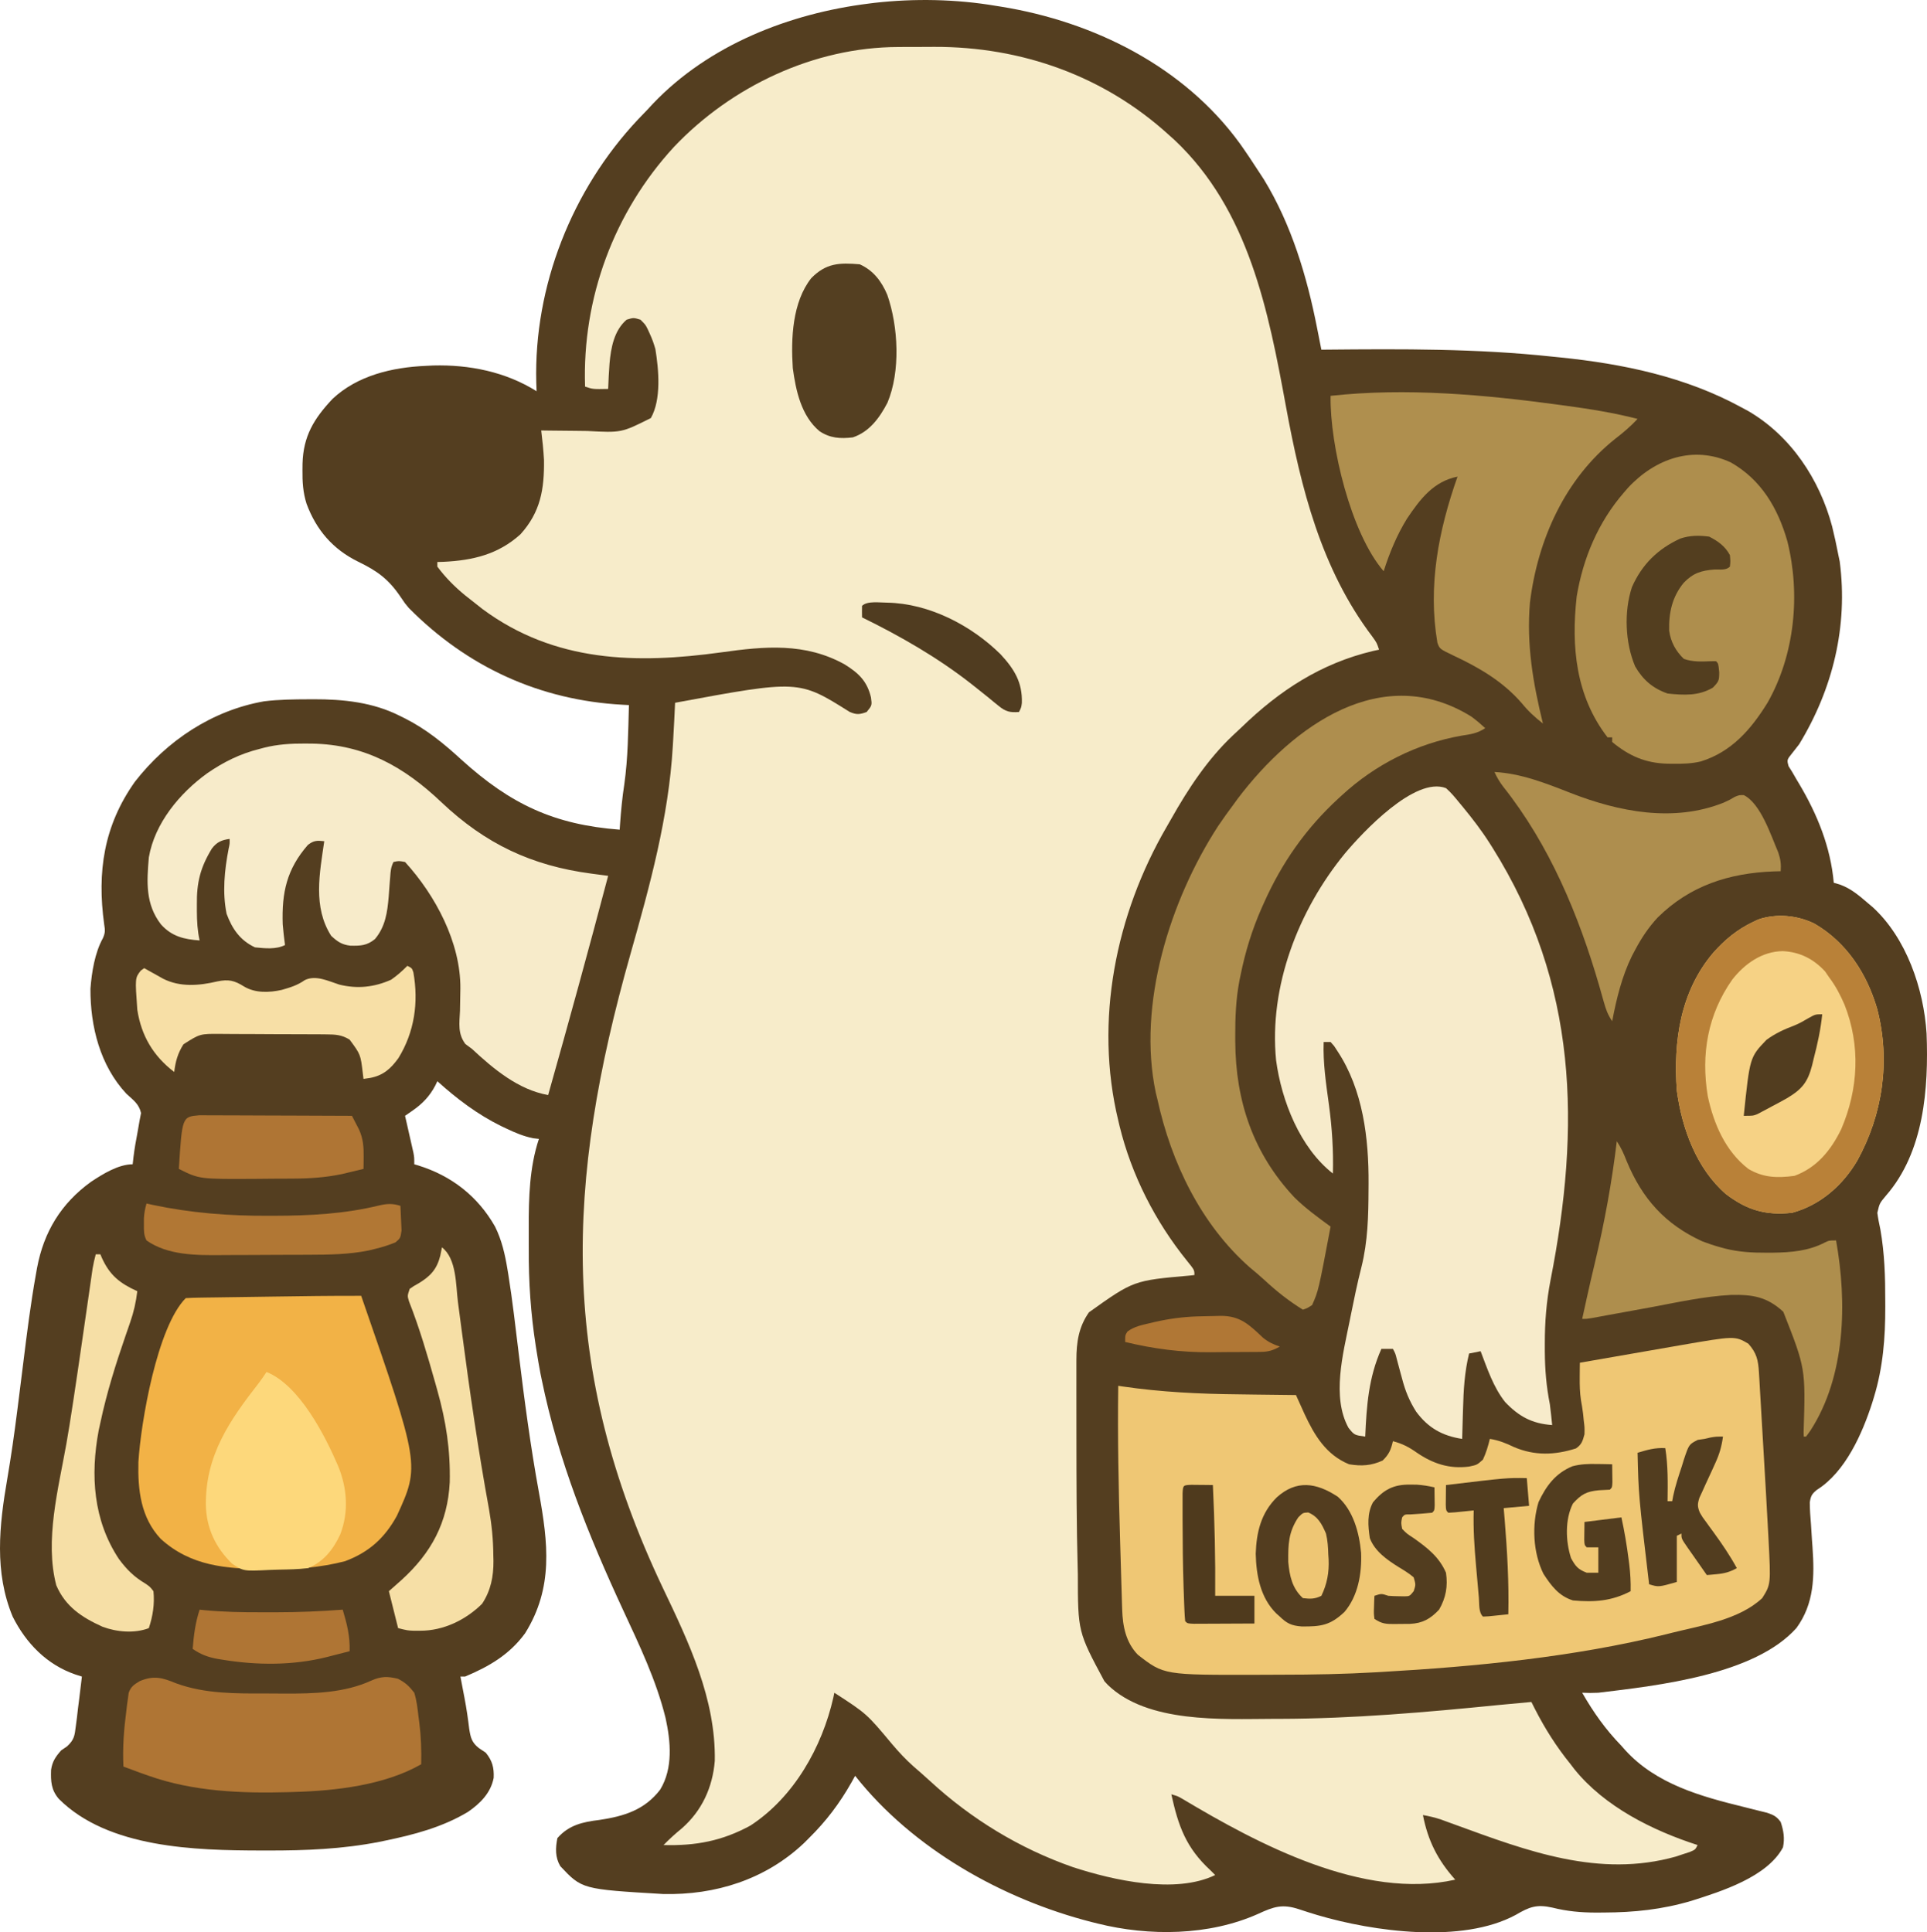 <?xml version="1.0" encoding="UTF-8" standalone="no"?>
<svg
   version="1.1"
   width="834.878"
   height="837.382"
   id="svg150"
   sodipodi:docname="the-lost-geokret.svg"
   inkscape:version="1.1.2 (0a00cf5339, 2022-02-04)"
   xmlns:inkscape="http://www.inkscape.org/namespaces/inkscape"
   xmlns:sodipodi="http://sodipodi.sourceforge.net/DTD/sodipodi-0.dtd"
   xmlns="http://www.w3.org/2000/svg"
   xmlns:svg="http://www.w3.org/2000/svg">
  <defs
     id="defs154" />
  <sodipodi:namedview
     id="namedview152"
     pagecolor="#ffffff"
     bordercolor="#666666"
     borderopacity="1.0"
     inkscape:pageshadow="2"
     inkscape:pageopacity="0.0"
     inkscape:pagecheckerboard="0"
     showgrid="false"
     inkscape:zoom="0.60283615"
     inkscape:cx="193.25317"
     inkscape:cy="510.08885"
     inkscape:window-width="2490"
     inkscape:window-height="1376"
     inkscape:window-x="2560"
     inkscape:window-y="27"
     inkscape:window-maximized="1"
     inkscape:current-layer="svg150"
     fit-margin-top="0"
     fit-margin-left="0"
     fit-margin-right="0"
     fit-margin-bottom="0" />
  <path
     d="m 431.483,2.535 c 1.118,0.177 1.118,0.177 2.258,0.358 40.112,6.494 79.186,25.892 103.457,59.329 2.864,4.038 5.596,8.156 8.285,12.312 0.701,1.076 1.403,2.153 2.125,3.262 11.921,19.541 18.628,41.97 23.008,64.281 0.272,1.372 0.272,1.372 0.549,2.772 0.441,2.228 0.88,4.456 1.318,6.685 1.016,-0.01 1.016,-0.01 2.053,-0.02 32.767,-0.307 65.322,-0.491 97.947,3.02 1.117,0.112 2.234,0.224 3.385,0.34 27.367,2.791 54.351,8.408 78.615,21.66 0.989,0.532 1.977,1.065 2.996,1.613 18.436,10.784 30.861,29.567 36.297,49.98 1.015,4.116 1.899,8.245 2.707,12.406 0.193,0.932 0.387,1.864 0.586,2.824 3.657,28.045 -2.996,55.217 -17.586,79.176 -0.969,1.258 -1.948,2.508 -2.938,3.75 -2.396,2.973 -2.396,2.973 -1.637,5.742 0.519,0.828 1.039,1.655 1.574,2.508 0.949,1.644 0.949,1.644 1.918,3.32 0.364,0.608 0.728,1.216 1.103,1.843 7.872,13.244 13.62,27.392 14.979,42.837 0.898,0.264 1.797,0.529 2.723,0.801 4.895,1.791 8.349,4.842 12.277,8.199 0.611,0.514 1.222,1.029 1.852,1.559 14.6,13.366 22.128,35.371 23.36,54.77 0.912,23.779 -1.061,51.29 -17.581,70.242 -2.792,3.332 -2.792,3.332 -3.749,7.468 0.316,2.419 0.788,4.765 1.305,7.149 1.847,10.475 2.145,20.711 2.125,31.312 0.003,0.763 0.006,1.526 0.008,2.312 0.035,13.299 -0.981,26.204 -4.883,39.001 -0.256,0.84 -0.512,1.681 -0.776,2.547 -4.28,13.324 -11.653,30.004 -23.939,37.692 -2.189,1.789 -2.673,2.626 -3.107,5.461 0.019,3.168 0.228,6.269 0.51,9.425 0.145,2.262 0.288,4.523 0.43,6.785 0.078,1.086 0.157,2.171 0.237,3.29 0.875,12.565 0.763,24.367 -6.956,34.929 -18.138,20.338 -59.936,24.93 -85.836,28.059 -2.367,0.121 -4.631,0.11 -7,0 4.931,8.572 10.087,15.872 17,23 0.539,0.612 1.078,1.225 1.633,1.855 13.512,14.836 32.908,20.1 51.643,24.704 2.077,0.514 4.151,1.039 6.225,1.566 1.186,0.291 2.372,0.583 3.594,0.883 2.863,0.977 4.136,1.589 5.906,3.992 1.27,3.809 1.804,7.07 1,11 -6.818,12.864 -26.823,19.113 -39.688,23.188 -12.685,3.745 -24.713,5.018 -37.938,5.062 -1.144,0.008 -2.287,0.015 -3.465,0.023 -6.535,-0.029 -12.458,-0.552 -18.785,-2.148 -6.895,-1.544 -9.987,-0.324 -15.961,3.168 -23.28,12.56 -61.628,7.221 -85.828,0.07 -2.667,-0.804 -5.32,-1.628 -7.959,-2.52 -7.279,-2.411 -10.914,-1.178 -17.877,2.032 -21.24,9.465 -47.136,9.731 -69.5,4.125 -1.229,-0.306 -1.229,-0.306 -2.482,-0.618 -38.563,-9.849 -77.556,-31.725 -102.518,-63.382 -0.522,0.944 -1.044,1.887 -1.582,2.859 -5.197,9.156 -10.931,16.752 -18.418,24.141 -1.11,1.108 -1.11,1.108 -2.242,2.238 -16.676,15.729 -38.346,22.516 -60.934,21.988 -35.162,-2.083 -35.162,-2.083 -44.566,-12.078 -2.262,-3.863 -2.118,-7.833 -1.258,-12.148 4.966,-5.676 10.947,-6.994 18.188,-7.875 10.69,-1.585 19.636,-4.341 26.348,-13.137 5.639,-9.251 4.566,-20.853 2.33,-31.07 -4.035,-16.322 -11.264,-31.384 -18.31,-46.566 -15.024,-32.397 -28.187,-65.019 -35.367,-100.165 -0.183,-0.892 -0.366,-1.783 -0.554,-2.702 -0.605,-3.155 -1.131,-6.313 -1.634,-9.486 -0.125,-0.788 -0.251,-1.575 -0.38,-2.387 -2.171,-13.993 -3.1,-27.711 -3.011,-41.868 0.016,-3.075 -4e-5,-6.149 -0.019,-9.224 -0.013,-12.905 0.288,-26.156 4.41,-38.521 -1.238,-0.141 -1.238,-0.141 -2.5,-0.285 -4.174,-0.852 -7.666,-2.336 -11.5,-4.152 -0.74,-0.35 -1.481,-0.7 -2.244,-1.06 -10.255,-5.019 -19.305,-11.856 -27.756,-19.502 -0.427,0.899 -0.427,0.899 -0.863,1.816 -2.407,4.624 -5.58,7.936 -9.812,10.875 -0.624,0.436 -1.249,0.873 -1.892,1.323 -0.473,0.325 -0.945,0.651 -1.432,0.986 0.433,1.897 0.433,1.897 0.875,3.832 0.375,1.66 0.75,3.32 1.125,4.98 0.191,0.833 0.382,1.667 0.578,2.525 0.18,0.802 0.361,1.605 0.547,2.432 0.168,0.738 0.335,1.477 0.508,2.238 0.367,1.993 0.367,1.993 0.367,4.993 0.818,0.238 0.818,0.238 1.652,0.48 14.402,4.456 25.836,13.304 33.348,26.52 2.922,5.901 4.311,12.03 5.375,18.496 0.126,0.765 0.253,1.53 0.383,2.317 1.811,11.332 3.099,22.74 4.488,34.13 2.461,20.153 5.098,40.203 8.753,60.181 3.967,21.902 6.363,41.296 -5.973,61.09 -6.733,9.249 -15.656,14.45 -26.027,18.785 -0.66,0 -1.32,0 -2,0 0.193,1.016 0.387,2.032 0.586,3.078 0.125,0.661 0.25,1.322 0.378,2.003 0.276,1.455 0.554,2.91 0.835,4.364 0.841,4.406 1.473,8.788 2.013,13.243 0.602,3.777 1.101,5.837 4.125,8.25 1.011,0.681 2.021,1.361 3.062,2.062 2.789,3.44 3.608,6.42 3.406,10.887 -1.257,6.541 -5.813,11.081 -11.121,14.742 -11.099,6.659 -23.463,9.911 -36.035,12.496 -0.76,0.159 -1.521,0.317 -2.304,0.481 -16.073,3.154 -31.98,3.801 -48.321,3.769 -1.586,-8.2e-4 -1.586,-8.2e-4 -3.203,-0.002 -28.131,-0.066 -66.016,-0.968 -87.422,-22.373 -3.344,-3.902 -3.514,-7.601 -3.352,-12.566 0.525,-3.634 1.948,-5.705 4.352,-8.434 0.845,-0.58 1.689,-1.16 2.559,-1.757 3.121,-2.869 3.293,-4.596 3.804,-8.759 0.247,-1.876 0.247,-1.876 0.498,-3.789 0.149,-1.302 0.298,-2.604 0.451,-3.945 0.168,-1.331 0.338,-2.662 0.51,-3.992 0.412,-3.251 0.804,-6.503 1.178,-9.758 -0.933,-0.299 -1.867,-0.599 -2.828,-0.907 -12.427,-4.281 -21.397,-13.577 -27.172,-25.093 -8.009,-19.233 -5.829,-39.456 -2.344,-59.608 1.679,-9.786 3.065,-19.592 4.316,-29.443 0.086,-0.673 0.171,-1.347 0.26,-2.04 0.787,-6.192 1.565,-12.384 2.331,-18.579 1.607,-12.976 3.225,-25.934 5.538,-38.807 0.156,-0.876 0.312,-1.752 0.473,-2.655 2.938,-15.647 10.452,-27.932 23.359,-37.267 5.04,-3.346 11.883,-7.602 18.066,-7.602 0.186,-1.64 0.186,-1.64 0.375,-3.312 0.425,-3.47 1.025,-6.88 1.688,-10.312 0.313,-1.792 0.626,-3.583 0.938,-5.375 0.206,-1.052 0.412,-2.104 0.625,-3.188 -0.892,-4.012 -3.372,-5.613 -6.328,-8.359 -11.434,-12.212 -15.677,-29.258 -15.59,-45.535 0.531,-7.096 1.896,-15.598 5.382,-21.881 1.062,-2.375 0.98,-3.494 0.56,-6.033 -3.13,-22.728 -0.159,-42.755 13.297,-61.75 13.839,-17.828 33.526,-30.945 55.998,-34.879 6.417,-0.787 12.85,-0.856 19.307,-0.875 0.669,-0.005 1.338,-0.009 2.028,-0.014 12.91,-0.035 25.812,1.289 37.472,7.202 0.71,0.348 1.419,0.696 2.151,1.055 9.292,4.692 16.941,10.953 24.572,17.969 21.256,19.252 40.104,28.116 68.527,30.289 0.049,-0.764 0.098,-1.529 0.148,-2.316 0.408,-5.839 0.96,-11.586 1.852,-17.371 1.605,-11.357 1.68,-22.861 2,-34.312 -1.349,-0.068 -1.349,-0.068 -2.726,-0.138 -35.874,-1.947 -67.298,-16.342 -92.634,-41.924 -1.641,-1.937 -1.641,-1.937 -3.531,-4.75 -5.302,-7.855 -10.177,-11.314 -18.449,-15.34 -10.895,-5.334 -18.124,-13.733 -22.324,-25.074 -1.566,-4.929 -1.836,-9.566 -1.773,-14.711 0.008,-0.88 0.017,-1.759 0.025,-2.665 0.31,-11.903 4.936,-19.522 12.998,-28.081 10.863,-10.2 25.952,-13.672 40.414,-14.316 1.603,-0.079 1.603,-0.079 3.238,-0.16 15.635,-0.407 31.386,2.749 44.762,11.16 -0.046,-1.261 -0.093,-2.521 -0.141,-3.82 -1.058,-41.799 15.472,-83.54 44.094,-113.971 1.344,-1.407 2.695,-2.808 4.047,-4.209 0.788,-0.851 1.575,-1.702 2.387,-2.578 24.268,-25.511 59.24,-39.163 93.613,-43.422 0.763,-0.096 1.526,-0.193 2.313,-0.292 17.318,-1.973 35.495,-1.635 52.687,1.292 z"
     fill="#543e20"
     id="path4" />
  <path
     d="m 389.205,20.367 c 0.823,-0.003 1.645,-0.007 2.493,-0.01 1.735,-0.005 3.471,-0.007 5.206,-0.007 2.609,-0.002 5.218,-0.02 7.826,-0.039 37.865,-0.132 73.728,12.631 101.752,38.225 0.786,0.704 1.573,1.408 2.383,2.133 32.147,30.303 40.645,73.868 48.269,115.42 6.526,35.476 15.263,70.527 37.415,99.76 1.934,2.688 1.934,2.688 2.934,5.688 -1.294,0.277 -1.294,0.277 -2.613,0.559 -22.549,5.357 -40.509,17.114 -56.963,33.069 -1.254,1.209 -2.533,2.392 -3.814,3.572 -10.861,10.256 -19.276,23.025 -26.58,35.977 -0.673,1.193 -1.354,2.382 -2.043,3.565 -22.132,38.062 -31.39,84.195 -20.986,127.258 0.177,0.749 0.353,1.498 0.535,2.27 5.202,21.385 15.541,41.626 29.367,58.697 3.098,3.843 3.098,3.843 3.098,6.033 -0.951,0.105 -0.951,0.105 -1.921,0.212 -24.438,2.148 -24.438,2.148 -43.759,15.925 -4.467,6.305 -5.445,13.03 -5.45,20.605 -0.002,0.661 -0.004,1.321 -0.005,2.002 -0.004,2.187 -0.001,4.374 0.002,6.561 -0.001,1.547 -0.002,3.094 -0.004,4.641 -0.003,4.126 0.002,8.251 0.008,12.377 0.004,2.549 0.006,5.097 0.007,7.646 0.015,19.117 0.044,38.232 0.559,57.343 0.02,0.747 0.039,1.493 0.059,2.262 0.033,25.028 0.033,25.028 11.503,46.425 0.752,0.814 0.752,0.814 1.52,1.645 17.27,16.598 49.31,14.748 71.48,14.668 1.504,-0.002 1.504,-0.002 3.038,-0.004 31.699,-0.071 63.242,-2.84 94.763,-5.994 4.73,-0.466 9.464,-0.894 14.199,-1.315 0.473,0.944 0.946,1.887 1.434,2.859 4.473,8.751 9.363,16.482 15.566,24.141 0.539,0.704 1.078,1.408 1.633,2.133 13.106,16.267 33.885,26.588 53.367,32.867 -1,2 -1,2 -3.371,3 -1.012,0.33 -2.024,0.66 -3.066,1 -0.989,0.33 -1.977,0.66 -2.996,1 -33.242,9.321 -64.269,-2.385 -95.288,-13.711 -1.135,-0.412 -2.269,-0.825 -3.438,-1.25 -1.51,-0.554 -1.51,-0.554 -3.051,-1.119 -2.591,-0.855 -5.104,-1.452 -7.789,-1.92 2.191,11.187 6.423,19.531 14,28 -39.82,8.936 -85.551,-15.515 -118.128,-34.975 -1.997,-1.165 -1.997,-1.165 -4.872,-2.025 3.032,13.804 6.35,23.196 17,33 0.66,0.66 1.32,1.32 2,2 -17.282,8.362 -44.181,2.272 -61.66,-3.438 -23.033,-8.043 -44.057,-20.844 -61.965,-37.375 -2.315,-2.132 -4.682,-4.191 -7.062,-6.25 -3.381,-2.999 -6.317,-6.155 -9.234,-9.598 -11.085,-13.283 -11.085,-13.283 -25.078,-22.34 -0.147,0.704 -0.294,1.408 -0.445,2.133 -4.87,21.437 -17.073,43.143 -35.887,55.406 -12.284,6.726 -23.856,8.845 -37.668,8.461 2.512,-2.574 5.087,-4.92 7.875,-7.188 8.749,-7.641 13.397,-17.792 14.328,-29.328 0.459,-26.771 -11.239,-51.333 -22.527,-74.954 -45.323,-95.48 -42.156,-175.415 -13.988,-274.718 8.379,-29.553 16.5,-59.028 18.312,-89.812 0.085,-1.41 0.085,-1.41 0.171,-2.849 0.316,-5.382 0.59,-10.765 0.829,-16.151 53.58,-9.914 53.58,-9.914 75.562,3.926 2.997,1.321 4.389,1.202 7.438,0.074 2.329,-2.859 2.329,-2.859 1.875,-6.312 -1.685,-7.102 -5.397,-10.56 -11.387,-14.305 -17.135,-9.522 -34.702,-7.867 -53.382,-5.244 -36.895,5.115 -72.286,4.366 -103.481,-18.701 -1.885,-1.466 -3.761,-2.944 -5.625,-4.438 -1.019,-0.804 -1.019,-0.804 -2.059,-1.625 -4.441,-3.64 -8.518,-7.755 -11.941,-12.375 0,-0.66 0,-1.32 0,-2 1.307,-0.039 1.307,-0.039 2.641,-0.078 12.721,-0.606 23.704,-3.202 33.359,-11.922 8.713,-9.634 10.368,-19.563 10.203,-32.227 -0.231,-4.284 -0.68,-8.516 -1.203,-12.773 1.043,0.016 2.087,0.031 3.162,0.048 3.908,0.055 7.816,0.089 11.725,0.117 1.685,0.015 3.369,0.035 5.054,0.061 14.822,0.788 14.822,0.788 27.56,-5.601 4.595,-8.041 3.418,-20.996 1.969,-29.883 -0.666,-2.367 -1.433,-4.515 -2.469,-6.742 -0.29,-0.636 -0.58,-1.271 -0.879,-1.926 -0.974,-1.933 -0.974,-1.933 -3.121,-4.074 -3,-0.917 -3,-0.917 -6,0 -5.434,4.658 -6.796,12.14 -7.406,18.984 -0.272,3.669 -0.452,7.34 -0.594,11.016 -6.625,0.125 -6.625,0.125 -10,-1 -1.309,-38.298 12.539,-75.591 38.437,-103.785 24.874,-26.29 60.77,-43.33 97.285,-43.383 z"
     fill="#f7ecca"
     id="path6" />
  <path
     d="m 757.483,582.285 c 3.544,3.987 4.269,7.068 4.578,12.369 0.077,1.24 0.153,2.479 0.232,3.757 0.075,1.355 0.15,2.71 0.224,4.065 0.084,1.406 0.168,2.812 0.253,4.218 0.223,3.713 0.435,7.426 0.645,11.139 0.212,3.707 0.434,7.414 0.655,11.121 0.706,11.892 1.383,23.786 2.018,35.682 0.038,0.712 0.076,1.425 0.116,2.159 1.027,19.766 1.027,19.766 -2.721,25.739 -10.017,9.375 -26.112,11.783 -39,15 -0.859,0.217 -1.717,0.433 -2.602,0.656 -39.966,9.885 -82.362,13.998 -123.398,16.344 -0.719,0.042 -1.438,0.085 -2.179,0.128 -13.737,0.793 -27.448,1.058 -41.206,1.057 -3.31,0.002 -6.62,0.021 -9.929,0.039 -40.898,0.108 -40.898,0.108 -52.217,-8.701 -5.194,-5.387 -6.542,-12.346 -6.766,-19.557 -0.04,-1.226 -0.08,-2.452 -0.121,-3.715 -0.039,-1.344 -0.078,-2.689 -0.117,-4.033 -0.043,-1.4 -0.087,-2.8 -0.131,-4.2 -0.115,-3.736 -0.224,-7.472 -0.331,-11.209 -0.066,-2.304 -0.134,-4.607 -0.202,-6.911 -0.658,-22.302 -1.118,-44.587 -0.802,-66.899 0.58,0.087 1.161,0.175 1.759,0.264 16.781,2.461 33.297,3.261 50.241,3.423 2.444,0.033 4.888,0.068 7.332,0.104 5.889,0.084 11.778,0.152 17.668,0.209 0.332,0.738 0.664,1.475 1.006,2.235 0.442,0.977 0.883,1.954 1.338,2.96 0.435,0.964 0.87,1.929 1.318,2.922 4.341,9.352 9.376,17.776 19.338,21.882 5.375,0.886 9.593,0.642 14.562,-1.625 2.751,-2.681 3.594,-4.662 4.438,-8.375 4.005,1.027 6.975,2.578 10.312,4.938 7.011,4.803 14.146,7.172 22.688,6.062 3.452,-0.726 3.452,-0.726 6,-3 1.367,-2.921 2.251,-5.868 3,-9 3.894,0.614 6.96,1.856 10.5,3.562 8.945,3.796 17.614,3.494 26.793,0.582 2.503,-1.678 2.932,-3.265 3.707,-6.145 0.065,-2.93 0.065,-2.93 -0.312,-5.938 -0.099,-0.999 -0.199,-1.998 -0.301,-3.027 -0.247,-1.94 -0.545,-3.874 -0.907,-5.795 -0.507,-3.423 -0.578,-6.657 -0.542,-10.115 0.009,-1.152 0.018,-2.305 0.027,-3.492 0.017,-1.303 0.017,-1.303 0.035,-2.633 7.259,-1.266 14.518,-2.529 21.777,-3.79 2.468,-0.429 4.935,-0.859 7.402,-1.289 3.554,-0.62 7.109,-1.237 10.664,-1.854 1.096,-0.192 2.192,-0.383 3.322,-0.581 23.979,-4.151 23.979,-4.151 29.835,-0.735 z"
     fill="#efc774"
     id="path8" />
  <path
     d="m 626.483,341.535 c 2.208,1.945 4.025,4.155 5.875,6.438 0.53,0.64 1.061,1.279 1.607,1.938 4.127,5.028 8.033,10.126 11.518,15.624 0.368,0.58 0.736,1.16 1.115,1.758 37.129,59.177 38.234,121.021 25.154,187.55 -1.775,9.215 -2.463,17.986 -2.457,27.379 8e-5,1.158 1.6e-4,2.316 2.4e-4,3.51 0.052,7.837 0.661,15.114 2.187,22.803 0.385,2.997 0.694,5.994 1,9 -8.69,-0.61 -14.395,-3.687 -20.371,-9.957 -5.076,-6.367 -7.759,-14.506 -10.629,-22.043 -1.65,0.33 -3.3,0.66 -5,1 -1.974,8.032 -2.413,15.878 -2.625,24.125 -0.039,1.243 -0.077,2.485 -0.117,3.766 -0.093,3.036 -0.179,6.073 -0.258,9.109 -8.545,-1.304 -14.755,-4.764 -19.938,-11.812 -2.907,-4.562 -4.708,-8.974 -6.062,-14.188 -0.266,-0.969 -0.531,-1.939 -0.805,-2.938 -0.526,-1.923 -1.042,-3.849 -1.547,-5.777 -0.573,-2.29 -0.573,-2.29 -1.648,-4.285 -1.65,0 -3.3,0 -5,0 -5.556,12.435 -6.402,24.578 -7,38 -4.719,-0.648 -4.719,-0.648 -7.25,-3.812 -7.337,-13.363 -2.342,-32.109 0.5,-46.25 0.238,-1.189 0.238,-1.189 0.48,-2.402 1.414,-7.018 2.847,-14.025 4.625,-20.961 2.797,-11.223 3.036,-22.25 3.082,-33.762 0.006,-0.804 0.013,-1.608 0.019,-2.437 0.097,-19.616 -2.385,-40.625 -13.457,-57.376 -0.482,-0.739 -0.964,-1.477 -1.461,-2.238 -0.508,-0.581 -1.016,-1.163 -1.539,-1.762 -0.99,0 -1.98,0 -3,0 -0.329,9.199 1.054,18.174 2.291,27.264 1.349,9.99 1.973,19.648 1.709,29.736 -14.23,-11.136 -22.254,-31.426 -24.617,-49.105 -3.145,-31.997 9.705,-65.055 29.812,-89.578 7.526,-8.974 30.342,-33.56 43.805,-28.316 z"
     fill="#f7ebcb"
     id="path10" />
  <path
     d="m 132.17,322.222 c 1.448,0.007 1.448,0.007 2.925,0.015 22.814,0.372 39.992,10.045 56.156,25.417 19.005,18.001 39.061,27.514 65.043,30.931 0.693,0.092 1.386,0.183 2.1,0.278 1.696,0.224 3.392,0.448 5.088,0.671 -8.367,31.752 -17.072,63.401 -26,95 -12.928,-2.304 -23.648,-11.286 -33,-20 -0.942,-0.697 -1.885,-1.395 -2.855,-2.113 -3.363,-4.526 -2.587,-8.92 -2.332,-14.387 0.044,-2.181 0.082,-4.362 0.113,-6.543 0.018,-1.039 0.035,-2.079 0.053,-3.15 0.148,-19.845 -10.811,-40.377 -23.979,-54.807 -2.713,-0.504 -2.713,-0.504 -5,0 -1.154,2.308 -1.243,3.938 -1.43,6.508 -0.073,0.905 -0.147,1.81 -0.223,2.742 -0.147,1.893 -0.287,3.786 -0.422,5.68 -0.568,6.818 -1.426,13.116 -5.988,18.508 -3.52,2.838 -6.212,2.91 -10.621,2.832 -3.718,-0.433 -5.598,-1.741 -8.316,-4.27 -7.984,-12.488 -4.996,-27.114 -3,-41 -3.153,-0.34 -4.541,-0.354 -7.098,1.617 -9.188,10.558 -11.353,20.661 -10.902,34.383 0.246,3.021 0.599,5.994 1,9 -3.953,1.977 -8.691,1.427 -13,1 -6.429,-2.976 -9.92,-8.068 -12.312,-14.562 -1.885,-9.279 -0.897,-18.904 0.875,-28.109 0.499,-2.261 0.499,-2.261 0.438,-4.328 -3.499,0.5 -5.481,1.33 -7.664,4.148 -5.05,8.284 -6.65,14.797 -6.523,24.414 6.45e-4,0.933 0.001,1.865 0.002,2.826 0.028,4.361 0.233,8.34 1.186,12.611 -6.757,-0.474 -12.079,-1.737 -16.734,-6.938 -6.77,-8.769 -6.189,-18.34 -5.266,-29.062 2.543,-14.795 13.355,-27.814 25.262,-36.418 7.164,-4.938 14.24,-8.455 22.738,-10.582 0.654,-0.174 1.308,-0.349 1.981,-0.529 5.938,-1.479 11.601,-1.821 17.706,-1.784 z"
     fill="#f7ebca"
     id="path12" />
  <path
     d="m 156.483,561.535 c 25.457,73.475 25.457,73.475 15.48,95.301 -5.308,9.677 -12.077,15.802 -22.48,19.699 -10.752,2.783 -21.32,3.539 -32.375,3.438 -0.716,-0.003 -1.432,-0.007 -2.17,-0.01 -16.83,-0.115 -32.285,-1.245 -45.311,-13.119 -8.634,-9.188 -9.958,-21.179 -9.668,-33.289 1.051,-17.096 8.113,-58.609 20.523,-71.02 1.894,-0.124 3.793,-0.178 5.69,-0.205 1.829,-0.03 1.829,-0.03 3.695,-0.06 1.346,-0.017 2.691,-0.034 4.037,-0.051 1.38,-0.021 2.76,-0.042 4.14,-0.063 3.651,-0.055 7.302,-0.105 10.954,-0.153 2.942,-0.04 5.884,-0.084 8.826,-0.128 12.886,-0.194 25.77,-0.375 38.658,-0.339 z"
     fill="#f2b246"
     id="path14" />
  <path
     d="m 637.483,310.535 c 2.132,1.576 4.045,3.203 6,5 -3.395,2.264 -6.263,2.649 -10.188,3.25 -19.358,3.36 -37.369,12.448 -51.812,25.75 -0.538,0.491 -1.077,0.981 -1.631,1.487 -14.13,13.014 -24.595,27.976 -32.369,45.513 -0.281,0.626 -0.561,1.252 -0.851,1.897 -4.168,9.432 -7.11,18.997 -9.149,29.103 -0.179,0.871 -0.358,1.742 -0.542,2.64 -1.509,8.059 -1.807,15.923 -1.771,24.11 0.002,0.66 0.004,1.319 0.007,1.999 0.135,25.828 7.721,48.538 25.676,67.648 4.778,4.701 10.222,8.664 15.63,12.604 -5.249,27.753 -5.249,27.753 -8,34 -2.125,1.367 -2.125,1.367 -4,2 -6.076,-3.742 -11.372,-7.942 -16.602,-12.793 -2.063,-1.898 -4.173,-3.678 -6.336,-5.457 -21.249,-18.689 -34.099,-45.535 -40.062,-72.75 -0.367,-1.508 -0.367,-1.508 -0.742,-3.047 -8.082,-38.305 6.204,-83.462 27.031,-115.547 2.145,-3.204 4.409,-6.313 6.711,-9.406 0.588,-0.812 1.176,-1.624 1.781,-2.461 24.044,-31.742 62.644,-59.48 101.219,-35.539 z"
     fill="#ae8e4e"
     id="path16" />
  <path
     d="m 749.92,200.41 c 13.107,7.462 20.364,19.804 24.438,34.062 5.776,23.068 3.235,49.24 -8.539,69.996 -7.093,11.515 -15.593,21.359 -28.943,25.5 -3.953,0.936 -7.783,1.056 -11.831,1.004 -1.247,-0.01 -1.247,-0.01 -2.519,-0.021 -9.604,-0.251 -16.664,-3.321 -24.044,-9.417 0,-0.66 0,-1.32 0,-2 -0.66,0 -1.32,0 -2,0 -13.788,-17.863 -15.816,-39.343 -13.375,-61.062 2.766,-16.632 9.327,-32.147 20.375,-44.938 0.594,-0.69 1.189,-1.379 1.801,-2.09 11.846,-12.779 28.407,-18.566 44.637,-11.035 z"
     fill="#ae8e4d"
     id="path18" />
  <path
     d="m 786.045,400.222 c 13.951,8.046 22.825,21.676 27.275,37.044 5.78,22.366 2.449,45.621 -8.677,65.737 -6.341,10.734 -15.987,19.204 -28.16,22.531 -11.483,1.253 -19.573,-1.143 -28.688,-8.062 -12.781,-11.033 -19.127,-28.478 -21.312,-44.938 -1.525,-21.354 1.509,-42.927 15.839,-59.73 5.017,-5.625 10.313,-10.021 17.161,-13.27 0.775,-0.369 1.549,-0.737 2.348,-1.117 7.931,-2.64 16.791,-1.805 24.215,1.805 z"
     fill="#f6d285"
     id="path20" />
  <path
     d="m 675.858,175.472 c 1.406,0.191 1.406,0.191 2.841,0.385 10.394,1.426 20.617,3.045 30.784,5.677 -3.023,3.225 -6.175,5.937 -9.688,8.625 -21.77,17.313 -33.589,43.688 -36.938,70.938 -1.539,18.241 1.295,34.779 5.625,52.438 -3.435,-2.681 -6.316,-5.303 -9.062,-8.688 -8.174,-9.477 -18.409,-15.469 -29.602,-20.719 -6.092,-2.911 -6.092,-2.911 -7.066,-5.641 -4.172,-24.676 0.48,-48.584 8.73,-71.953 -10.428,2.128 -16.139,9.654 -21.907,18.235 -4.363,7.045 -7.6,14.889 -10.093,22.765 -14.232,-16.465 -23.351,-54.536 -23,-76 32.767,-3.599 66.845,-0.5 99.375,3.938 z"
     fill="#af8f4e"
     id="path22" />
  <path
     d="m 76.358,729.472 c 12.421,4.544 25.774,4.411 38.84,4.378 2.65,-0.003 5.299,0.02 7.949,0.046 12.712,0.048 26.101,-0.254 37.836,-5.674 4.182,-1.853 6.98,-1.806 11.395,-0.754 3.2,1.621 4.892,3.206 7.105,6.066 1.026,3.353 1.428,6.71 1.812,10.188 0.181,1.343 0.181,1.343 0.365,2.713 0.765,6.054 0.963,12.003 0.822,18.1 -15.863,9.065 -37.007,11.491 -55,12 -0.854,0.027 -1.708,0.054 -2.588,0.083 -20.265,0.561 -41.138,-0.261 -60.412,-7.083 -1.083,-0.378 -2.166,-0.755 -3.281,-1.145 -2.585,-0.924 -5.156,-1.872 -7.719,-2.855 -0.409,-8.162 0.192,-16.037 1.25,-24.125 0.164,-1.387 0.164,-1.387 0.331,-2.802 0.123,-0.872 0.245,-1.745 0.372,-2.644 0.105,-0.781 0.209,-1.563 0.317,-2.368 0.968,-2.735 2.289,-3.563 4.729,-5.062 6.164,-2.623 9.886,-1.535 15.875,0.938 z"
     fill="#af7534"
     id="path24" />
  <path
     d="m 647.483,334.535 c 11.523,0.617 22.259,4.885 32.904,9.06 20.953,8.198 44.685,12.904 66.374,4.229 2.658,-1.214 2.658,-1.214 4.852,-2.516 1.871,-0.773 1.871,-0.773 3.879,-0.754 7.363,3.624 11.823,17.61 14.961,24.887 0.98,2.939 1.26,5.03 1.031,8.094 -0.981,0.026 -1.962,0.052 -2.973,0.078 -19.361,0.721 -36.355,6.144 -50.367,20.031 -3.944,4.285 -6.933,8.759 -9.66,13.891 -0.459,0.861 -0.918,1.722 -1.391,2.609 -4.39,8.939 -6.755,18.638 -8.609,28.391 -1.972,-2.959 -2.719,-5.071 -3.664,-8.461 -0.47,-1.651 -0.47,-1.651 -0.949,-3.335 -0.501,-1.771 -0.501,-1.771 -1.012,-3.579 -8.945,-30.775 -21.561,-61.021 -41.633,-86.312 -1.546,-2.052 -2.693,-3.976 -3.742,-6.312 z"
     fill="#ae8e4e"
     id="path26" />
  <path
     d="m 700.483,494.535 c 1.903,2.854 3.006,5.382 4.25,8.562 6.73,16.313 16.679,27.466 32.785,34.824 2.648,1.002 5.231,1.875 7.965,2.613 0.642,0.174 1.284,0.349 1.946,0.529 5.987,1.494 11.711,1.819 17.867,1.784 0.965,-0.003 1.929,-0.005 2.923,-0.008 7.809,-0.114 15.329,-0.737 22.381,-4.406 1.883,-0.898 1.883,-0.898 4.883,-0.898 4.795,26.737 4.191,58.758 -11.121,82.406 -0.62,0.856 -1.24,1.712 -1.879,2.594 -0.33,0 -0.66,0 -1,0 -0.03,-1.002 -0.03,-1.002 -0.06,-2.025 0.86,-27.515 0.86,-27.515 -8.803,-52.061 -7.033,-6.49 -13.256,-7.515 -22.68,-7.297 -11.738,0.614 -23.363,3.238 -34.894,5.383 -2.651,0.485 -5.303,0.965 -7.955,1.445 -3.71,0.671 -7.419,1.345 -11.126,2.03 -1.629,0.3 -1.629,0.3 -3.291,0.607 -0.957,0.178 -1.914,0.355 -2.9,0.538 -2.29,0.38 -2.29,0.38 -4.29,0.38 0.54,-2.459 1.082,-4.917 1.625,-7.375 0.175,-0.797 0.351,-1.593 0.531,-2.414 1.06,-4.783 2.158,-9.554 3.305,-14.317 4.186,-17.493 7.397,-35.033 9.539,-52.895 z"
     fill="#ae8e4d"
     id="path28" />
  <path
     d="m 786.045,400.222 c 13.951,8.046 22.825,21.676 27.275,37.044 5.78,22.366 2.449,45.621 -8.677,65.737 -6.341,10.734 -15.987,19.204 -28.16,22.531 -11.483,1.253 -19.573,-1.143 -28.688,-8.062 -12.781,-11.033 -19.127,-28.478 -21.312,-44.938 -1.525,-21.354 1.509,-42.927 15.839,-59.73 5.017,-5.625 10.313,-10.021 17.161,-13.27 0.775,-0.369 1.549,-0.737 2.348,-1.117 7.931,-2.64 16.791,-1.805 24.215,1.805 z m -35.562,24.312 c -10.628,15.131 -13.588,32.36 -10.588,50.488 2.587,12.015 7.625,23.815 17.588,31.512 6.534,3.869 12.579,3.99 20,3 9.762,-3.606 15.815,-11.151 20.25,-20.25 7.453,-17.417 8.408,-36.278 1.375,-54 -1.872,-4.287 -3.808,-8.024 -6.625,-11.75 -0.578,-0.846 -1.155,-1.691 -1.75,-2.562 -5.034,-5.453 -10.968,-8.457 -18.375,-8.812 -8.962,0.133 -16.516,5.499 -21.875,12.375 z"
     fill="#b98138"
     id="path30" />
  <path
     d="m 115.483,594.535 c 14.211,5.737 25.265,27.381 30.983,40.685 3.942,9.618 4.719,19.878 0.954,29.69 -3.027,6.502 -7.182,11.84 -13.938,14.625 -4.201,0.507 -8.396,0.583 -12.625,0.645 -1.367,0.028 -2.733,0.076 -4.099,0.144 -11.221,0.556 -11.221,0.556 -16.152,-2.67 -7.262,-7.059 -11.186,-15.437 -11.417,-25.529 -0.166,-21.531 10.264,-36.567 23.091,-53.003 1.126,-1.487 2.167,-3.036 3.202,-4.587 z"
     fill="#fdd87b"
     id="path32" />
  <path
     d="m 191.483,540.535 c 6.395,4.941 5.978,16.375 6.918,23.68 0.179,1.359 0.359,2.718 0.54,4.078 0.382,2.881 0.762,5.762 1.141,8.643 3.391,25.797 7.104,51.489 11.788,77.089 1.169,6.693 1.82,13.108 1.863,19.886 0.021,0.799 0.041,1.598 0.062,2.422 0.044,6.822 -1.128,12.898 -4.934,18.656 -7.084,7.008 -16.751,11.699 -26.816,11.672 -1.421,0.004 -1.421,0.004 -2.871,0.008 -2.691,-0.133 -2.691,-0.133 -6.691,-1.133 -1.32,-5.28 -2.64,-10.56 -4,-16 1.836,-1.629 3.671,-3.259 5.562,-4.938 12.801,-11.667 19.915,-24.747 20.809,-42.297 0.312,-13.937 -1.598,-26.385 -5.371,-39.766 -0.311,-1.111 -0.621,-2.221 -0.941,-3.365 -3.359,-11.889 -6.8,-23.731 -11.344,-35.229 -0.715,-2.406 -0.715,-2.406 0.285,-5.406 1.707,-1.211 1.707,-1.211 3.812,-2.375 5.153,-3.107 7.922,-6.04 9.438,-11.938 0.247,-1.217 0.495,-2.434 0.75,-3.688 z"
     fill="#f6dfa6"
     id="path34" />
  <path
     d="m 176.483,418.535 c 2,1 2,1 2.61,2.818 2.331,13.044 0.466,25.895 -6.485,37.182 -3.318,4.602 -6.603,7.53 -12.312,8.594 -0.928,0.134 -1.856,0.268 -2.812,0.406 -0.098,-0.808 -0.196,-1.616 -0.297,-2.449 -0.965,-8.138 -0.965,-8.138 -5.703,-14.551 -3.378,-2.116 -6.1,-2.263 -10.05,-2.291 -1.222,-0.013 -2.443,-0.025 -3.702,-0.039 -1.317,-0.002 -2.633,-0.005 -3.99,-0.007 -1.37,-0.006 -2.74,-0.013 -4.11,-0.02 -2.87,-0.012 -5.74,-0.016 -8.609,-0.015 -3.668,2.1e-4 -7.334,-0.027 -11.002,-0.061 -2.829,-0.022 -5.659,-0.026 -8.488,-0.025 -2.006,-0.003 -4.013,-0.025 -6.019,-0.047 -8.859,-0.062 -8.859,-0.062 -16.03,4.504 -2.469,3.916 -3.455,7.423 -4,12 -9.048,-6.876 -14.283,-15.712 -16,-27 -0.985,-13.747 -0.985,-13.747 1.523,-16.938 0.731,-0.526 0.731,-0.526 1.477,-1.062 0.748,0.422 1.495,0.843 2.266,1.277 1.477,0.822 1.477,0.822 2.984,1.66 0.975,0.545 1.949,1.091 2.953,1.652 7.41,3.736 15.583,3.02 23.484,1.16 4.83,-1 7.419,-0.413 11.559,2.207 4.918,2.925 10.891,2.675 16.32,1.477 3.733,-1.063 6.809,-1.992 9.996,-4.246 4.77,-2.324 10.14,0.395 14.938,1.938 7.773,1.943 15.171,1.166 22.5,-2.125 2.562,-1.798 4.814,-3.763 7,-6 z"
     fill="#f7dfa6"
     id="path36" />
  <path
     d="m 41.483,543.535 c 0.66,0 1.32,0 2,0 0.219,0.519 0.438,1.039 0.664,1.574 3.416,7.512 7.736,10.988 15.336,14.426 -0.567,4.764 -1.528,9.018 -3.109,13.543 -0.423,1.229 -0.846,2.458 -1.281,3.725 -0.222,0.64 -0.445,1.28 -0.674,1.94 -4.309,12.445 -8.203,24.896 -10.936,37.792 -0.244,1.111 -0.487,2.222 -0.738,3.367 -3.627,19.394 -2.34,38.869 8.738,55.633 3.379,4.571 6.604,7.805 11.5,10.688 2.027,1.406 2.027,1.406 3.5,3.312 0.554,5.522 -0.251,10.753 -2,16 -6.261,2.401 -13.981,1.689 -20.125,-0.625 -8.944,-4.052 -16.021,-8.722 -19.973,-17.934 -5.089,-19.409 0.917,-41.9 4.35,-61.192 0.976,-5.508 1.846,-11.031 2.685,-16.562 0.147,-0.957 0.294,-1.914 0.446,-2.901 1.163,-7.633 2.273,-15.274 3.383,-22.916 0.157,-1.082 0.315,-2.165 0.477,-3.28 0.798,-5.498 1.594,-10.996 2.385,-16.494 0.295,-2.04 0.59,-4.08 0.885,-6.12 0.135,-0.947 0.271,-1.893 0.41,-2.869 0.127,-0.878 0.255,-1.756 0.386,-2.66 0.11,-0.765 0.22,-1.531 0.334,-2.319 0.351,-2.079 0.819,-4.091 1.359,-6.128 z"
     fill="#f6dfa6"
     id="path38" />
  <path
     d="m 372.483,114.535 c 5.867,2.619 9.486,7.393 11.941,13.242 4.788,13.739 5.77,33.196 0.059,46.758 -3.397,6.514 -7.799,12.6 -15,15 -5.399,0.638 -9.855,0.376 -14.441,-2.695 -7.89,-6.604 -10.23,-17.503 -11.559,-27.305 -0.837,-12.708 -0.244,-28.568 8,-39 6.415,-6.526 12.115,-6.758 21,-6 z"
     fill="#543f21"
     id="path40" />
  <path
     d="m 579.608,648.597 c 6.759,6.018 9.288,15.6 10.094,24.301 0.342,8.933 -1.294,18.697 -7.219,25.637 -6.183,5.817 -10.173,6.359 -18.578,6.273 -4.309,-0.344 -6.326,-1.255 -9.422,-4.273 -0.508,-0.451 -1.016,-0.902 -1.539,-1.367 -6.873,-6.805 -8.664,-16.466 -8.898,-25.82 0.302,-9.349 2.288,-17.699 9.109,-24.473 8.464,-7.65 17.073,-6.468 26.453,-0.277 z"
     fill="#533d1f"
     id="path42" />
  <path
     d="m 86.343,483.294 c 1.221,0.004 2.443,0.009 3.701,0.013 0.673,-2.9e-4 1.347,-5.8e-4 2.04,-8.9e-4 2.229,0.001 4.458,0.017 6.688,0.033 1.544,0.004 3.088,0.007 4.632,0.009 4.067,0.008 8.134,0.027 12.202,0.049 4.149,0.02 8.298,0.03 12.447,0.04 8.143,0.021 16.286,0.056 24.43,0.098 0.651,1.247 1.296,2.498 1.938,3.75 0.539,1.044 0.539,1.044 1.09,2.109 1.832,4.032 2.088,7.482 2.035,11.891 -0.009,0.985 -0.018,1.97 -0.027,2.984 -0.012,0.748 -0.023,1.495 -0.035,2.266 -1.999,0.484 -3.999,0.962 -6,1.438 -1.114,0.267 -2.228,0.534 -3.375,0.809 -6.965,1.449 -13.722,1.92 -20.812,1.957 -1.291,0.009 -1.291,0.009 -2.608,0.017 -1.815,0.009 -3.631,0.016 -5.446,0.02 -2.723,0.01 -5.446,0.041 -8.168,0.072 -24.671,0.147 -24.671,0.147 -33.59,-4.313 1.423,-22.615 1.423,-22.615 8.86,-23.241 z"
     fill="#af7534"
     id="path44" />
  <path
     d="m 63.483,521.535 c 0.874,0.193 1.748,0.387 2.648,0.586 16.639,3.523 33.046,4.795 50.039,4.727 0.868,-8.2e-4 1.736,-0.002 2.63,-0.002 15.372,-0.034 30.481,-0.807 45.467,-4.474 3.373,-0.783 5.848,-0.922 9.215,0.164 0.135,2.269 0.232,4.541 0.312,6.812 0.058,1.265 0.116,2.529 0.176,3.832 -0.488,3.355 -0.488,3.355 -2.645,5.203 -2.877,1.166 -5.636,2.057 -8.656,2.777 -0.976,0.24 -1.952,0.48 -2.957,0.727 -8.658,1.738 -17.151,1.827 -25.957,1.852 -0.703,0.003 -1.407,0.006 -2.131,0.009 -3.725,0.015 -7.45,0.024 -11.175,0.029 -3.805,0.005 -7.611,0.029 -11.416,0.058 -2.964,0.019 -5.927,0.024 -8.891,0.025 -1.401,0.003 -2.801,0.011 -4.202,0.024 -10.866,0.096 -23.228,0.133 -32.459,-6.348 -1.23,-2.46 -1.133,-4.132 -1.125,-6.875 -0.003,-0.864 -0.005,-1.727 -0.008,-2.617 0.123,-2.314 0.483,-4.291 1.133,-6.508 z"
     fill="#b17734"
     id="path46" />
  <path
     d="m 740.483,232.535 c 3.889,1.98 6.888,4.129 9,8 0.25,2.688 0.25,2.688 0,5 -1.733,1.733 -4.265,1.168 -6.625,1.25 -5.801,0.448 -9.323,1.55 -13.375,5.75 -5.014,6.099 -6.518,12.975 -6.316,20.758 0.697,4.943 2.821,8.792 6.379,12.242 3.928,1.337 7.489,1.173 11.609,1.008 0.768,-0.003 1.537,-0.005 2.328,-0.008 1,1 1,1 1.375,4.812 -0.025,3.525 -0.14,3.947 -2.75,6.625 -6.186,3.682 -12.619,3.283 -19.625,2.562 -6.401,-2.23 -10.693,-5.943 -14.062,-11.777 -4.325,-10.254 -4.882,-23.72 -1.375,-34.348 4.362,-9.838 11.168,-16.523 20.902,-21.012 4.185,-1.425 8.173,-1.436 12.535,-0.863 z"
     fill="#533e1f"
     id="path48" />
  <path
     d="m 746.483,622.535 c -0.562,4.205 -1.539,7.633 -3.32,11.477 -0.452,1 -0.905,2.001 -1.371,3.031 -0.96,2.088 -1.924,4.173 -2.891,6.258 -0.675,1.497 -0.675,1.497 -1.363,3.023 -0.418,0.904 -0.836,1.809 -1.266,2.741 -0.883,2.766 -0.882,3.818 0.211,6.47 1.142,1.95 1.142,1.95 2.582,3.863 0.52,0.723 1.04,1.445 1.576,2.189 0.546,0.746 1.092,1.491 1.654,2.26 3.71,5.097 7.166,10.149 10.188,15.688 -2.962,1.671 -5.371,2.327 -8.75,2.625 -0.799,0.075 -1.598,0.15 -2.422,0.227 -0.603,0.049 -1.207,0.098 -1.828,0.148 -2.341,-3.328 -4.673,-6.662 -7,-10 -0.447,-0.637 -0.895,-1.274 -1.355,-1.93 -2.645,-3.838 -2.645,-3.838 -2.645,-6.07 -0.99,0.495 -0.99,0.495 -2,1 0,6.6 0,13.2 0,20 -7.875,2.25 -7.875,2.25 -12,1 -4.569,-38.646 -4.569,-38.646 -5,-57 4.141,-1.239 7.659,-2.263 12,-2 1.249,7.651 1.091,15.274 1,23 0.66,0 1.32,0 2,0 0.136,-0.726 0.272,-1.452 0.411,-2.2 0.933,-4.438 2.354,-8.685 3.776,-12.987 0.279,-0.915 0.558,-1.829 0.846,-2.771 2.227,-6.662 2.227,-6.662 6.037,-8.615 0.967,-0.141 1.934,-0.281 2.93,-0.426 0.887,-0.206 1.774,-0.412 2.688,-0.625 2.312,-0.375 2.312,-0.375 5.312,-0.375 z"
     fill="#523d1f"
     id="path50" />
  <path
     d="m 691.858,634.41 c 1.245,0.018 2.49,0.036 3.773,0.055 1.412,0.035 1.412,0.035 2.852,0.07 0.027,1.646 0.046,3.292 0.062,4.938 0.012,0.917 0.023,1.833 0.035,2.777 -0.098,2.285 -0.098,2.285 -1.098,3.285 -1.561,0.106 -3.124,0.185 -4.688,0.25 -5.412,0.496 -7.667,1.74 -11.312,5.75 -3.502,6.92 -3.198,16.396 -0.812,23.688 1.957,3.577 3.029,4.871 6.812,6.312 1.65,0 3.3,0 5,0 0,-3.63 0,-7.26 0,-11 -1.65,0 -3.3,0 -5,0 -1,-1 -1,-1 -1.098,-3.285 0.033,-2.572 0.065,-5.143 0.098,-7.715 5.28,-0.66 10.56,-1.32 16,-2 1.326,6.06 2.344,12.1 3.125,18.25 0.087,0.673 0.175,1.346 0.265,2.039 0.482,3.928 0.696,7.755 0.61,11.711 -8.261,4.318 -15.776,4.826 -25,4 -6.107,-1.917 -9.381,-6.312 -12.773,-11.523 -4.565,-9.217 -5.096,-21.295 -2.129,-31.105 3.308,-7.049 7.366,-12.495 14.66,-15.512 3.67,-0.973 6.826,-1.056 10.617,-0.984 z"
     fill="#523d1f"
     id="path52" />
  <path
     d="m 86.483,697.535 c 1.008,0.106 1.008,0.106 2.036,0.214 8.18,0.779 16.308,0.94 24.517,0.916 2.18,-0.005 4.361,-3e-5 6.541,0.006 9.67,0.004 19.263,-0.422 28.906,-1.137 1.835,6.194 3.196,11.468 3,18 -2.52,0.65 -5.041,1.295 -7.562,1.938 -0.704,0.182 -1.409,0.365 -2.135,0.553 -14.725,3.732 -30.409,3.653 -45.365,1.197 -0.731,-0.118 -1.461,-0.235 -2.214,-0.356 -4.131,-0.762 -7.274,-1.931 -10.723,-4.331 0.452,-5.915 1.158,-11.352 3,-17 z"
     fill="#af7534"
     id="path56" />
  <path
     d="m 610.983,643.347 c 1.377,0.01 1.377,0.01 2.781,0.019 2.657,0.164 5.125,0.581 7.719,1.168 0.027,1.646 0.046,3.292 0.062,4.938 0.012,0.917 0.023,1.833 0.035,2.777 -0.098,2.285 -0.098,2.285 -1.098,3.285 -3.1,0.324 -6.202,0.513 -9.312,0.719 -2.603,-0.013 -2.603,-0.013 -3.688,1.281 -0.501,2.372 -0.501,2.372 0,5 2.053,2.097 2.053,2.097 5,4 5.935,4.231 11.024,8.124 14,15 0.838,5.884 -0.009,10.816 -3,16 -3.792,3.999 -7.108,5.914 -12.688,6.168 -1.437,0.012 -2.875,0.018 -4.312,0.019 -0.724,0.012 -1.449,0.025 -2.195,0.037 -3.812,0.011 -5.558,-0.06 -8.805,-2.225 -0.293,-2.383 -0.293,-2.383 -0.188,-5.125 0.027,-0.91 0.054,-1.82 0.082,-2.758 0.035,-0.699 0.07,-1.397 0.105,-2.117 3,-1 3,-1 6,0 1.518,0.116 3.04,0.175 4.562,0.188 0.785,0.014 1.57,0.028 2.379,0.043 2.283,-0.039 2.283,-0.039 4.059,-2.23 0.92,-2.825 0.92,-2.825 0,-6 -2.033,-1.739 -4.181,-3.047 -6.473,-4.426 -5,-3.114 -10.41,-6.894 -12.527,-12.574 -0.799,-5.347 -1.249,-10.701 1.391,-15.559 4.611,-5.463 8.883,-7.741 16.109,-7.629 z"
     fill="#523d1f"
     id="path58" />
  <path
     d="m 384.357,261.15 c 18.183,0.347 36.435,9.817 49.153,22.389 5.957,6.436 9.506,12.189 9.211,21.113 -0.238,1.883 -0.238,1.883 -1.238,3.883 -3.973,0.294 -5.797,-0.146 -8.863,-2.676 -0.713,-0.575 -1.427,-1.15 -2.161,-1.743 -0.755,-0.625 -1.51,-1.25 -2.288,-1.894 -1.622,-1.299 -3.247,-2.594 -4.875,-3.887 -0.812,-0.646 -1.624,-1.293 -2.461,-1.958 -14.561,-11.408 -30.764,-20.721 -47.352,-28.842 -0.043,-1.666 -0.041,-3.334 0,-5 2.258,-2.258 7.757,-1.372 10.874,-1.385 z"
     fill="#503c20"
     id="path60" />
  <path
     d="m 661.483,640.535 c 0.495,5.94 0.495,5.94 1,12 -3.63,0.33 -7.26,0.66 -11,1 0.144,1.729 0.289,3.457 0.438,5.238 1.097,13.622 1.862,27.096 1.562,40.762 -1.812,0.194 -3.624,0.38 -5.438,0.562 -1.514,0.157 -1.514,0.157 -3.059,0.316 -1.239,0.06 -1.239,0.06 -2.504,0.121 -1.94,-1.94 -1.526,-5.49 -1.754,-8.148 -0.065,-0.727 -0.13,-1.454 -0.197,-2.204 -0.138,-1.548 -0.273,-3.097 -0.406,-4.646 -0.202,-2.334 -0.413,-4.666 -0.625,-6.999 -0.712,-8.018 -1.246,-15.945 -1.018,-24.004 -0.834,0.086 -1.668,0.173 -2.528,0.261 -5.968,0.617 -5.968,0.617 -8.472,0.739 -1,-1 -1,-1 -1.098,-3.504 0.012,-1.009 0.023,-2.019 0.035,-3.059 0.009,-1.012 0.018,-2.024 0.027,-3.066 0.012,-0.782 0.023,-1.565 0.035,-2.371 26.434,-3.159 26.434,-3.159 35,-3 z"
     fill="#513c1e"
     id="path62" />
  <path
     d="m 516.205,643.437 c 1.653,0.017 1.653,0.017 3.34,0.035 1.657,0.013 1.657,0.013 3.348,0.027 0.855,0.012 1.709,0.023 2.59,0.035 0.762,16.012 1.136,31.97 1,48 5.61,0 11.22,0 17,0 0,3.96 0,7.92 0,12 -4.112,0.025 -8.223,0.043 -12.335,0.055 -1.4,0.005 -2.799,0.012 -4.199,0.021 -2.008,0.012 -4.016,0.017 -6.024,0.022 -1.21,0.005 -2.419,0.011 -3.666,0.016 -2.776,-0.114 -2.776,-0.114 -3.776,-1.114 -0.16,-1.549 -0.252,-3.105 -0.316,-4.66 -0.042,-1.007 -0.084,-2.014 -0.127,-3.051 -0.039,-1.106 -0.078,-2.212 -0.119,-3.351 -0.042,-1.135 -0.084,-2.27 -0.126,-3.439 -0.32,-9.687 -0.419,-19.369 -0.436,-29.061 -0.003,-0.715 -0.005,-1.43 -0.008,-2.167 -0.006,-2.029 -0.003,-4.058 4e-5,-6.087 0.001,-1.17 0.002,-2.34 0.003,-3.545 0.177,-3.6 0.239,-3.606 3.852,-3.736 z"
     fill="#4f3a1d"
     id="path64" />
  <path
     d="m 789.483,439.535 c -0.661,6.57 -2.019,12.803 -3.688,19.188 -0.231,0.971 -0.463,1.943 -0.701,2.943 -1.873,7.137 -4.196,10.204 -10.623,14.083 -2.178,1.258 -4.384,2.435 -6.614,3.598 -1.125,0.61 -1.125,0.61 -2.273,1.232 -0.727,0.384 -1.454,0.767 -2.203,1.162 -0.653,0.345 -1.306,0.69 -1.979,1.046 -1.919,0.747 -1.919,0.747 -5.919,0.747 2.623,-25.357 2.623,-25.357 9.785,-32.873 3.777,-2.817 7.87,-4.669 12.262,-6.324 2.051,-0.843 3.867,-1.868 5.766,-3.01 3.188,-1.793 3.188,-1.793 6.188,-1.793 z"
     fill="#523d1f"
     id="path66" />
  <path
     d="m 518.67,570.457 c 2.542,-0.08 5.082,-0.131 7.625,-0.172 0.825,-0.022 1.651,-0.043 2.501,-0.065 8.517,-0.045 12.396,3.794 18.405,9.476 2.352,1.897 4.435,2.873 7.281,3.84 -2.814,1.584 -4.86,2.255 -8.084,2.291 -1.194,0.019 -1.194,0.019 -2.412,0.039 -0.857,0.002 -1.714,0.005 -2.598,0.007 -0.901,0.007 -1.803,0.013 -2.731,0.02 -1.917,0.01 -3.833,0.015 -5.75,0.015 -2.86,0.004 -5.718,0.04 -8.578,0.079 -12.735,0.075 -24.472,-1.473 -36.848,-4.449 0,-3 0,-3 1.027,-4.555 2.899,-2.124 6.091,-2.775 9.535,-3.57 1.089,-0.258 1.089,-0.258 2.2,-0.52 6.185,-1.42 12.081,-2.206 18.425,-2.433 z"
     fill="#b07735"
     id="path68" />
  <path
     d="m 566.795,655.41 c 4.252,1.78 5.89,4.991 7.688,9.125 0.728,3.014 0.921,5.907 1,9 0.075,1.116 0.075,1.116 0.152,2.254 0.244,5.601 -0.684,10.673 -3.152,15.746 -2.875,1.437 -4.819,1.382 -8,1 -4.64,-4.253 -5.779,-9.572 -6.336,-15.684 -0.079,-7.599 0.074,-12.924 4.336,-19.316 2,-2 2,-2 4.312,-2.125 z"
     fill="#eec674"
     id="path70" />
</svg>
